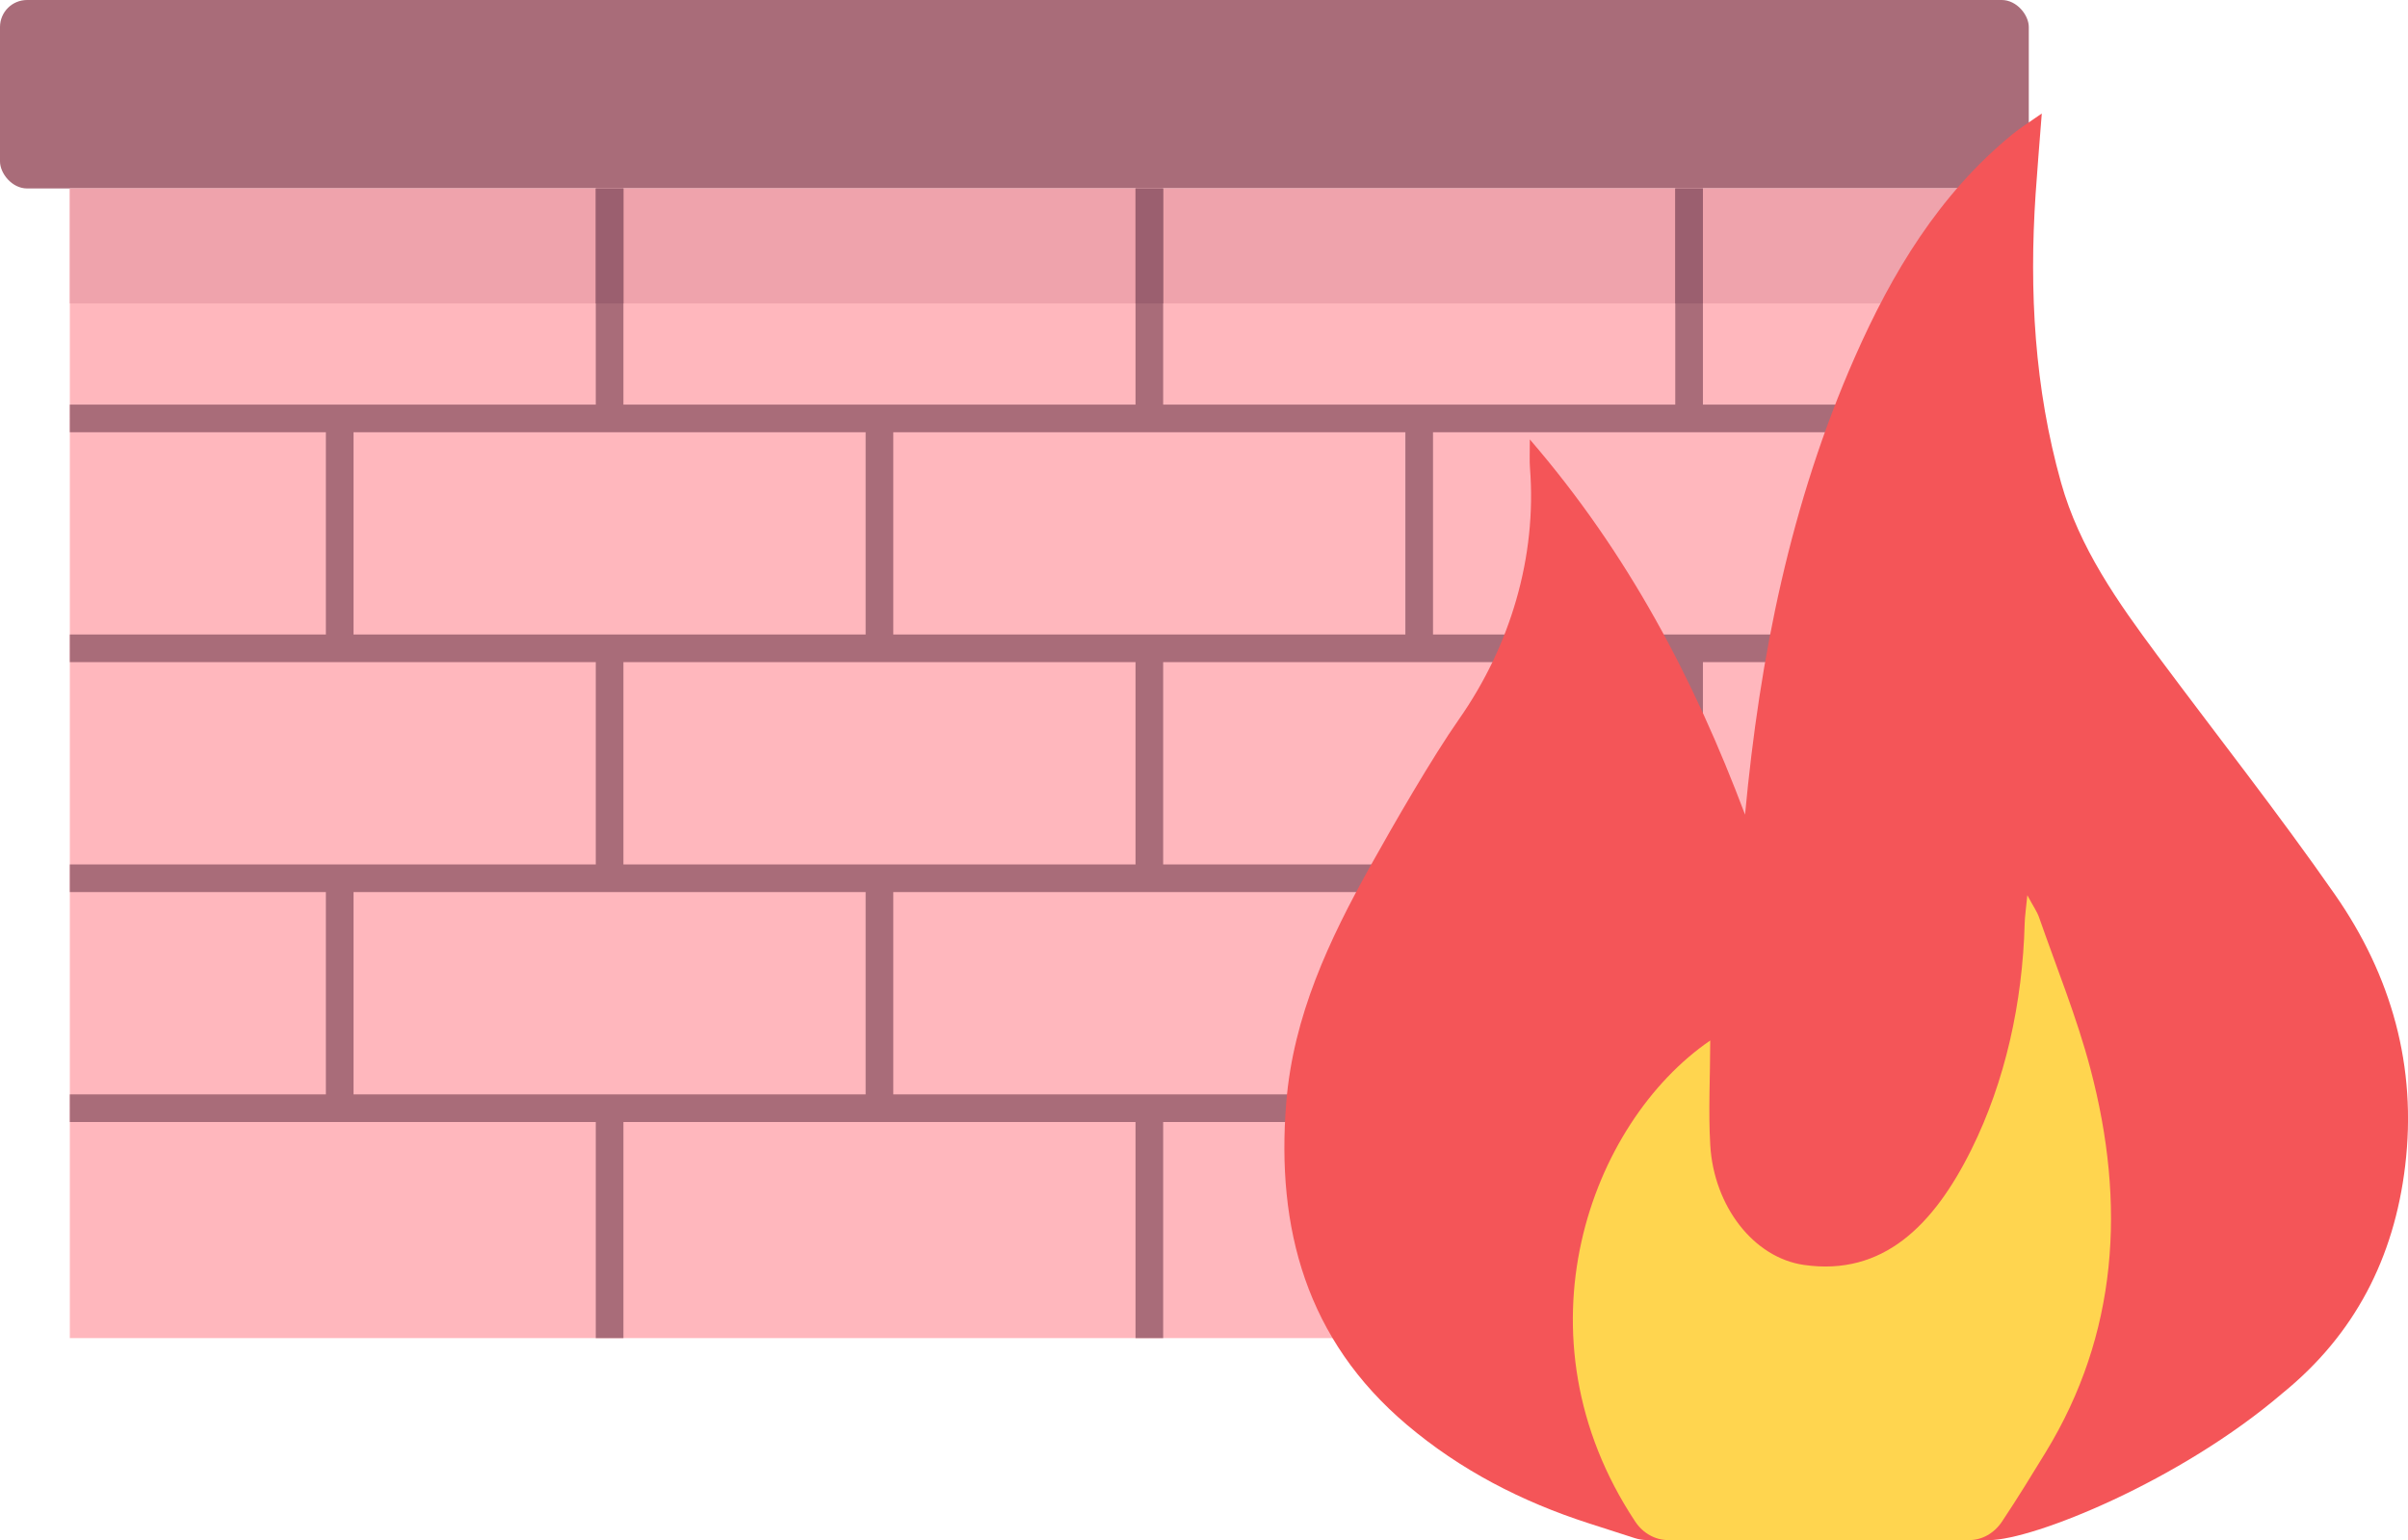 <?xml version="1.0" encoding="UTF-8"?>
<svg id="Layer_2" data-name="Layer 2" xmlns="http://www.w3.org/2000/svg" viewBox="0 0 48 30.702">
  <g id="Icons">
    <g id="_147" data-name="147">
      <g>
        <rect width="40.441" height="3.757" rx=".539" ry=".539" fill="#a96c79"/>
        <g>
          <rect x="1.392" y="3.757" width="10.759" height="4.584" fill="#ffb7bd"/>
          <rect x="12.151" y="3.757" width="10.759" height="4.584" fill="#ffb7bd"/>
          <rect x="22.91" y="3.757" width="10.759" height="4.584" fill="#ffb7bd"/>
          <rect x="33.669" y="3.757" width="5.379" height="4.584" fill="#ffb7bd"/>
          <rect x="1.392" y="3.757" width="10.759" height="2.292" fill="#efa3ac"/>
          <rect x="12.151" y="3.757" width="10.759" height="2.292" fill="#efa3ac"/>
          <rect x="22.91" y="3.757" width="10.759" height="2.292" fill="#efa3ac"/>
          <rect x="33.669" y="3.757" width="5.379" height="2.292" fill="#efa3ac"/>
          <rect x="28.29" y="8.341" width="10.759" height="4.584" fill="#ffb7bd"/>
          <rect x="17.531" y="8.341" width="10.759" height="4.584" fill="#ffb7bd"/>
          <rect x="6.772" y="8.341" width="10.759" height="4.584" fill="#ffb7bd"/>
          <rect x="1.392" y="8.341" width="5.38" height="4.584" fill="#ffb7bd"/>
          <rect x="1.392" y="12.925" width="10.759" height="4.584" fill="#ffb7bd"/>
          <rect x="12.151" y="12.925" width="10.759" height="4.584" fill="#ffb7bd"/>
          <rect x="22.91" y="12.925" width="10.759" height="4.584" fill="#ffb7bd"/>
          <rect x="33.669" y="12.925" width="5.379" height="4.584" fill="#ffb7bd"/>
          <rect x="28.29" y="17.508" width="10.759" height="4.584" fill="#ffb7bd"/>
          <rect x="17.531" y="17.508" width="10.759" height="4.584" fill="#ffb7bd"/>
          <rect x="6.772" y="17.508" width="10.759" height="4.584" fill="#ffb7bd"/>
          <rect x="1.392" y="17.508" width="5.38" height="4.584" fill="#ffb7bd"/>
          <rect x="1.392" y="22.092" width="10.759" height="4.584" fill="#ffb7bd"/>
          <rect x="12.151" y="22.092" width="10.759" height="4.584" fill="#ffb7bd"/>
          <rect x="22.91" y="22.092" width="10.759" height="4.584" fill="#ffb7bd"/>
          <rect x="33.669" y="22.092" width="5.379" height="4.584" fill="#ffb7bd"/>
          <rect x="11.876" y="3.757" width=".551" height="4.584" fill="#a96c79"/>
          <rect x="22.635" y="3.757" width=".551" height="4.584" fill="#a96c79"/>
          <rect x="33.394" y="3.757" width=".551" height="4.584" fill="#a96c79"/>
          <rect x="11.876" y="3.757" width=".551" height="2.292" fill="#9b5f6f"/>
          <rect x="22.635" y="3.757" width=".551" height="2.292" fill="#9b5f6f"/>
          <rect x="33.394" y="3.757" width=".551" height="2.292" fill="#9b5f6f"/>
          <rect x="6.496" y="8.341" width=".551" height="4.583" fill="#a96c79"/>
          <rect x="17.255" y="8.341" width=".551" height="4.583" fill="#a96c79"/>
          <rect x="28.014" y="8.341" width=".551" height="4.583" fill="#a96c79"/>
          <rect x="11.876" y="12.924" width=".551" height="4.584" fill="#a96c79"/>
          <rect x="22.635" y="12.924" width=".551" height="4.584" fill="#a96c79"/>
          <rect x="33.394" y="12.924" width=".551" height="4.584" fill="#a96c79"/>
          <rect x="6.496" y="17.508" width=".551" height="4.584" fill="#a96c79"/>
          <rect x="17.255" y="17.508" width=".551" height="4.584" fill="#a96c79"/>
          <rect x="28.014" y="17.508" width=".551" height="4.584" fill="#a96c79"/>
          <rect x="11.876" y="22.092" width=".551" height="4.584" fill="#a96c79"/>
          <rect x="22.635" y="22.092" width=".551" height="4.584" fill="#a96c79"/>
          <rect x="33.394" y="22.092" width=".551" height="4.584" fill="#a96c79"/>
          <rect x="1.392" y="8.066" width="37.657" height=".551" fill="#a96c79"/>
          <rect x="1.392" y="12.649" width="37.657" height=".551" fill="#a96c79"/>
          <rect x="1.392" y="17.233" width="37.657" height=".551" fill="#a96c79"/>
          <rect x="1.392" y="21.817" width="37.657" height=".551" fill="#a96c79"/>
        </g>
      </g>
      <path d="M32.839,30.702c-.087,0-.173-.013-.256-.04l-.919-.296c-1.329-.429-2.553-1.059-3.621-1.963-1.997-1.691-2.609-3.908-2.403-6.427.141-1.725.854-3.238,1.674-4.707.459-.823,1.23-2.162,1.771-2.934,1.02-1.458,1.552-3.232,1.413-5.004-.011-.145-.003-.283-.003-.571,1.965,2.279,3.27,4.773,4.29,7.48.293-3.151.912-6.221,2.184-9.11.745-1.692,1.686-3.257,3.143-4.451.163-.134.345-.245.588-.416-.046.597-.089,1.1-.123,1.603-.13,1.944-.022,3.871.507,5.755.364,1.299,1.132,2.384,1.924,3.449,1.18,1.587,2.406,3.142,3.536,4.764,1.124,1.614,1.639,3.428,1.399,5.413-.22,1.828-1.004,3.358-2.443,4.526-2.048,1.754-4.971,2.927-5.846,2.93h-6.814Z" fill="#f45558"/>
      <path d="M39.256,30.702c.251,0,.492-.132.65-.367.311-.466.61-.955.871-1.382,1.437-2.35,1.607-4.942.892-7.648-.272-1.03-.673-2.011-1.021-3.011-.041-.12-.116-.222-.236-.447-.026.27-.049.416-.053.561-.042,1.583-.388,3.15-1.063,4.51-.75,1.511-1.762,2.526-3.338,2.299-1.002-.144-1.793-1.17-1.866-2.383-.041-.685-.001-1.381-.001-2.091-2.395,1.642-3.957,5.876-1.495,9.591.156.236.404.368.654.368h6.007Z" fill="#ffd54f"/>
    </g>
  </g>
</svg>